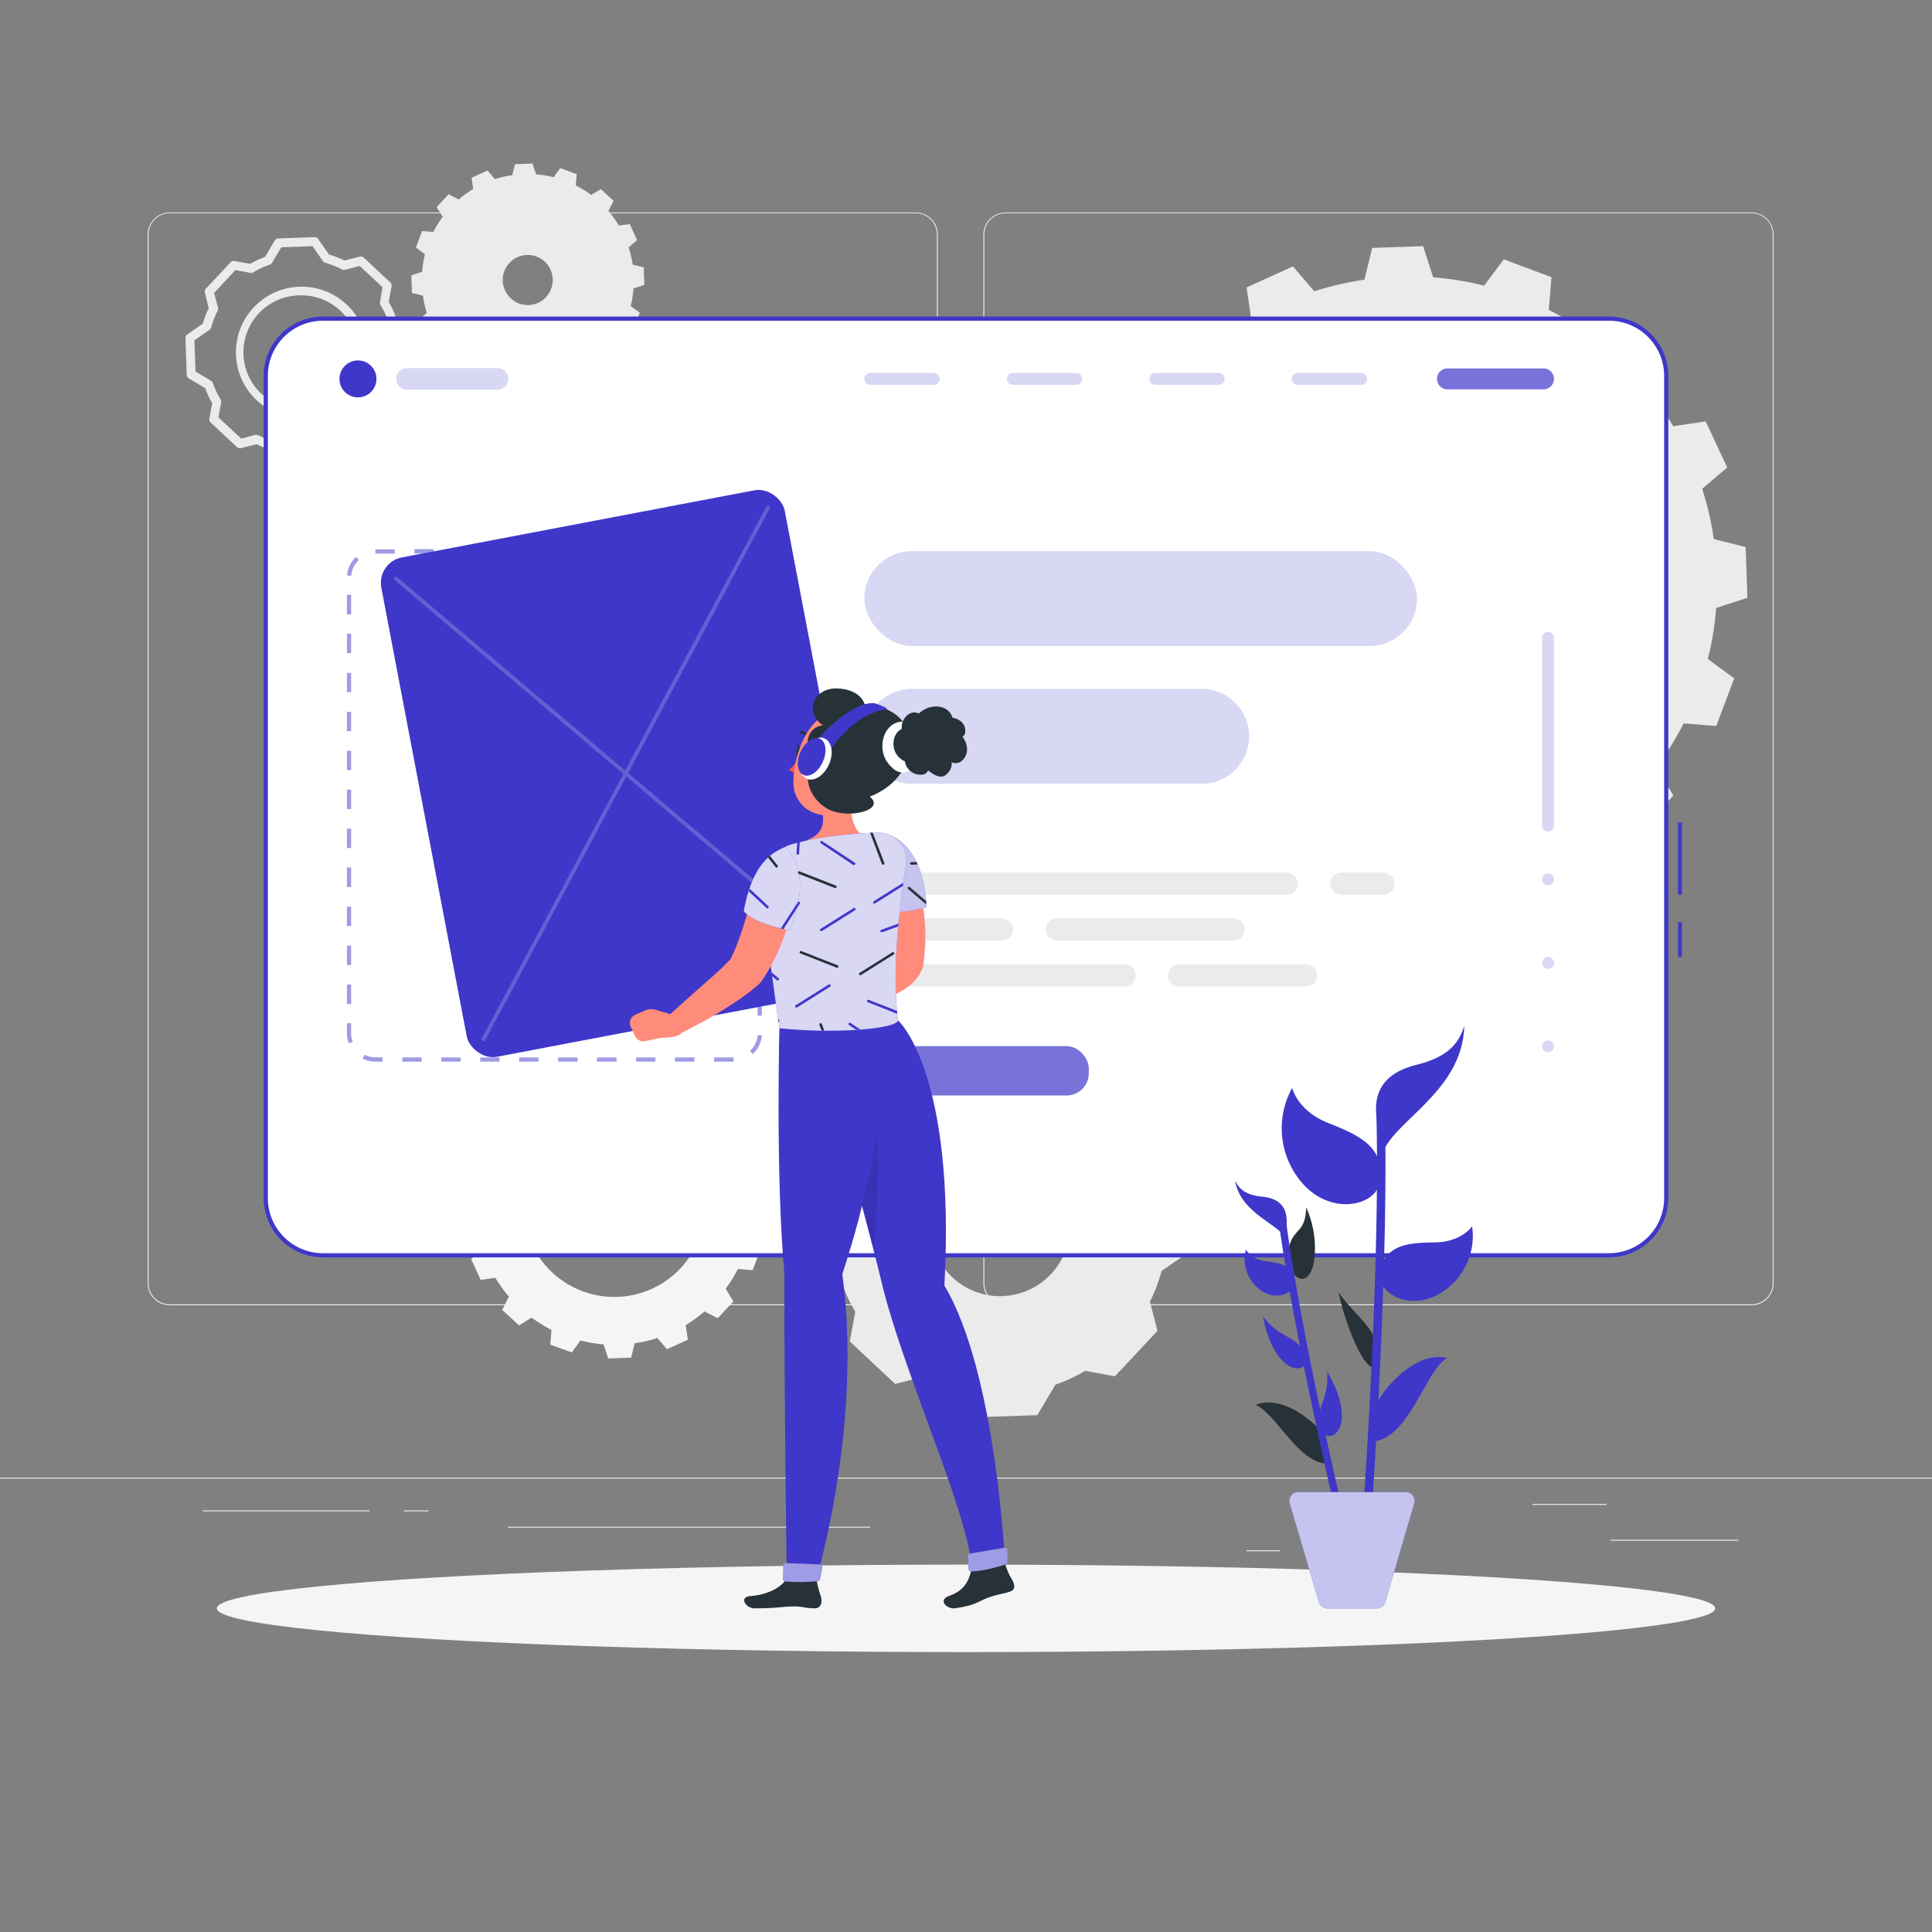 <svg xmlns="http://www.w3.org/2000/svg" viewBox="0 0 500 500"><rect x="0" y="0" width="500" height="500" fill="#808080" stroke="none"/><g id="freepik--background-complete--inject-518"><rect y="382.4" width="500" height="0.25" style="fill:#ebebeb"></rect><rect x="416.78" y="398.49" width="33.12" height="0.25" style="fill:#ebebeb"></rect><rect x="322.53" y="401.21" width="8.69" height="0.25" style="fill:#ebebeb"></rect><rect x="396.59" y="389.21" width="19.19" height="0.25" style="fill:#ebebeb"></rect><rect x="52.46" y="390.89" width="43.19" height="0.25" style="fill:#ebebeb"></rect><rect x="104.56" y="390.89" width="6.33" height="0.25" style="fill:#ebebeb"></rect><rect x="131.47" y="395.11" width="93.68" height="0.25" style="fill:#ebebeb"></rect><path d="M237,337.8H43.91a5.71,5.71,0,0,1-5.7-5.71V60.66A5.71,5.71,0,0,1,43.91,55H237a5.71,5.71,0,0,1,5.71,5.71V332.09A5.71,5.71,0,0,1,237,337.8ZM43.91,55.2a5.46,5.46,0,0,0-5.45,5.46V332.09a5.46,5.46,0,0,0,5.45,5.46H237a5.47,5.47,0,0,0,5.46-5.46V60.66A5.47,5.47,0,0,0,237,55.2Z" style="fill:#ebebeb"></path><path d="M453.31,337.8H260.21a5.72,5.72,0,0,1-5.71-5.71V60.66A5.72,5.72,0,0,1,260.21,55h193.1A5.71,5.71,0,0,1,459,60.66V332.09A5.71,5.71,0,0,1,453.31,337.8ZM260.21,55.2a5.47,5.47,0,0,0-5.46,5.46V332.09a5.47,5.47,0,0,0,5.46,5.46h193.1a5.47,5.47,0,0,0,5.46-5.46V60.66a5.47,5.47,0,0,0-5.46-5.46Z" style="fill:#ebebeb"></path><path d="M277.73,160.69l-.45-13.14,8.07-2.63a78,78,0,0,1,2.15-13.2l-6.84-5,4.64-12.35,8.46.69a77.64,77.64,0,0,1,7-11.35l-4.38-7.32,9-9.61L313,90.61a83.63,83.63,0,0,1,10.84-7.83l-1.22-8.39,12-5.45,5.5,6.44a81.73,81.73,0,0,1,13-3l2-8.22,13.18-.46,2.6,8.07a82.67,82.67,0,0,1,13.19,2.15l5.08-6.8,12.35,4.61-.69,8.46a80.47,80.47,0,0,1,11.35,7.07l7.28-4.38,9.65,9-3.87,7.59a78.21,78.21,0,0,1,7.8,10.84l8.39-1.26L447,121l-6.48,5.5a78.3,78.3,0,0,1,3,13l8.26,2.07.45,13.14-8.1,2.64a77.35,77.35,0,0,1-2.15,13.2l6.84,5-4.65,12.34-8.45-.68a77.37,77.37,0,0,1-7.05,11.35l4.39,7.31-9,9.62-7.56-3.88a80.81,80.81,0,0,1-10.84,7.84l1.26,8.39-12,5.44-5.53-6.44a80.66,80.66,0,0,1-13,3.05l-2,8.23-13.18.45-2.6-8.07a80.42,80.42,0,0,1-13.2-2.15l-5,6.8L328,230.58l.65-8.45a81.34,81.34,0,0,1-11.35-7.08L310,219.43l-9.65-9,3.87-7.6A77.61,77.61,0,0,1,296.4,192L288,193.28l-5.48-12,6.48-5.5a77.61,77.61,0,0,1-3.05-13Zm88.79,42.57a52.16,52.16,0,1,0-53.89-50.32A52.14,52.14,0,0,0,366.52,203.26Z" style="fill:#ebebeb"></path><path d="M119.77,316.43l-.2-5.92,3.64-1.19a35.67,35.67,0,0,1,1-5.95l-3.08-2.27,2.09-5.57,3.81.31a35,35,0,0,1,3.18-5.12l-2-3.3,4.07-4.33,3.4,1.75a37.78,37.78,0,0,1,4.89-3.54l-.55-3.78,5.41-2.46L147.9,278a37.46,37.46,0,0,1,5.87-1.38l.92-3.71,5.94-.2,1.17,3.64a36.21,36.21,0,0,1,5.95,1l2.29-3.07,5.57,2.08-.31,3.81a37.83,37.83,0,0,1,5.12,3.19l3.28-2,4.35,4-1.75,3.43a34.08,34.08,0,0,1,3.52,4.89l3.79-.57,2.47,5.41L193.16,301a35.8,35.8,0,0,1,1.37,5.87l3.73.93.2,5.93-3.65,1.19a35.34,35.34,0,0,1-1,5.95l3.08,2.27-2.09,5.57-3.82-.31a35.82,35.82,0,0,1-3.17,5.12l2,3.29-4.06,4.34-3.41-1.75a35.83,35.83,0,0,1-4.89,3.54l.57,3.78-5.41,2.45-2.49-2.9a37.72,37.72,0,0,1-5.87,1.38l-.92,3.71-5.94.2-1.18-3.64a36.38,36.38,0,0,1-6-1L148,350,142.42,348l.3-3.81A37.83,37.83,0,0,1,137.6,341l-3.28,2-4.35-4,1.74-3.43a34.87,34.87,0,0,1-3.52-4.89l-3.78.57-2.47-5.41,2.92-2.48a35.34,35.34,0,0,1-1.38-5.87Zm40,19.2a23.52,23.52,0,1,0-24.3-22.69A23.52,23.52,0,0,0,159.81,335.63Z" style="fill:#f5f5f5"></path><path d="M117.69,96,114.38,93l1.32-2.61A27.08,27.08,0,0,1,113,86.59l-2.9.44-1.87-4.14,2.22-1.9a26.73,26.73,0,0,1-1-4.48l-2.85-.72-.14-4.54,2.78-.9a28.2,28.2,0,0,1,.74-4.55l-2.35-1.75,1.6-4.25,2.91.23a28.25,28.25,0,0,1,2.43-3.92L113,53.61l3.1-3.33,2.61,1.34a28.32,28.32,0,0,1,3.74-2.7L122.05,46l4.13-1.89,1.9,2.23a27.83,27.83,0,0,1,4.49-1l.71-2.84,4.54-.17.91,2.8a26,26,0,0,1,4.54.74L145,43.51l4.26,1.58L149,48A26.58,26.58,0,0,1,153,50.44l2.52-1.5L158.79,52l-1.34,2.62a26,26,0,0,1,2.7,3.74L163,58l1.88,4.15L162.69,64a26.84,26.84,0,0,1,1.05,4.49l2.86.71.14,4.54-2.79.9a27.4,27.4,0,0,1-.73,4.56l2.36,1.73L164,85.18,161.06,85a28.15,28.15,0,0,1-2.43,3.91l1.51,2.51L157,94.7l-2.6-1.33a28.24,28.24,0,0,1-3.74,2.69l.43,2.89L147,100.84l-1.9-2.22a28.94,28.94,0,0,1-4.49,1l-.71,2.84-4.54.16-.91-2.79a26.86,26.86,0,0,1-4.54-.74l-1.74,2.35-4.26-1.59.23-2.92a26.69,26.69,0,0,1-3.91-2.43Zm23.62-19.13a6.47,6.47,0,1,0-9.15.31A6.46,6.46,0,0,0,141.31,76.91Z" style="fill:#ebebeb"></path><path d="M209.38,311l7.56-5.22v0a41.1,41.1,0,0,1,3-7.87l-1.94-7.61,11-11.75,7.72,1.42a41.28,41.28,0,0,1,7.64-3.57h0l4.7-7.9,16.06-.55,5.22,7.56h0a40.82,40.82,0,0,1,7.87,3l7.6-1.93,11.75,11-1.41,7.7h0a40.25,40.25,0,0,1,3.57,7.67l7.91,4.69.55,16.07-7.57,5.22a40.88,40.88,0,0,1-3,7.92h0l1.93,7.58-11,11.75-7.68-1.41a42.31,42.31,0,0,1-7.71,3.58h0l-4.69,7.89-16.06.55-5.22-7.55a42.43,42.43,0,0,1-7.94-3h0l-7.56,1.92-11.75-11,1.41-7.71a40.33,40.33,0,0,1-3.57-7.68h0l-7.91-4.69Zm50.06,24.42A18.07,18.07,0,1,0,240.76,318,18.08,18.08,0,0,0,259.44,335.44Z" style="fill:#ebebeb"></path><path d="M74.1,121a1.12,1.12,0,0,1-.93-.49l-2.79-4a26.06,26.06,0,0,1-4-1.54l-4,1a1.11,1.11,0,0,1-1.06-.27l-6.8-6.35a1.11,1.11,0,0,1-.35-1l.75-4a24.23,24.23,0,0,1-1.81-3.89l-4.23-2.52a1.15,1.15,0,0,1-.56-.93L48,87.54a1.15,1.15,0,0,1,.49-1l4-2.79a23.87,23.87,0,0,1,1.54-4l-1-4a1.17,1.17,0,0,1,.27-1.06l6.36-6.8a1.13,1.13,0,0,1,1-.34l4.06.74a25.27,25.27,0,0,1,3.88-1.81l2.51-4.23a1.13,1.13,0,0,1,.94-.55l9.3-.32a1.15,1.15,0,0,1,1,.49l2.79,4a25.43,25.43,0,0,1,4,1.54l4-1a1.15,1.15,0,0,1,1,.27L101,73.09a1.13,1.13,0,0,1,.34,1l-.74,4a25.61,25.61,0,0,1,1.81,3.9l4.23,2.51a1.12,1.12,0,0,1,.55.93l.32,9.31a1.14,1.14,0,0,1-.49,1l-4,2.8a25,25,0,0,1-1.53,4l1,4a1.14,1.14,0,0,1-.27,1.06l-6.35,6.8a1.16,1.16,0,0,1-1,.34l-4-.74a24.65,24.65,0,0,1-3.91,1.82l-2.51,4.22a1.13,1.13,0,0,1-.94.55l-9.3.32Zm-7.62-8.41a1.16,1.16,0,0,1,.51.12,22.32,22.32,0,0,0,4.38,1.68,1.13,1.13,0,0,1,.64.45l2.67,3.87,8.07-.27,2.39-4a1.19,1.19,0,0,1,.64-.51,23.06,23.06,0,0,0,4.23-2,1.15,1.15,0,0,1,.79-.14l3.83.7,5.51-5.9-1-3.79a1.17,1.17,0,0,1,.09-.8,22.11,22.11,0,0,0,1.67-4.36,1.1,1.1,0,0,1,.46-.64l3.87-2.67L105,86.21l-4-2.4a1.1,1.1,0,0,1-.49-.61,22.42,22.42,0,0,0-2-4.2,1.18,1.18,0,0,1-.16-.82L99,74.32l-5.9-5.5-3.8,1a1.23,1.23,0,0,1-.8-.09A22.91,22.91,0,0,0,84.2,68a1.16,1.16,0,0,1-.65-.45L80.87,63.7,72.81,64,70.4,68a1.05,1.05,0,0,1-.44.42l-.23.1a21.75,21.75,0,0,0-4.16,1.95,1.14,1.14,0,0,1-.79.14l-3.86-.71-5.51,5.9,1,3.8a1.16,1.16,0,0,1-.08.8,22.51,22.51,0,0,0-1.68,4.34,1.17,1.17,0,0,1-.46.65l-3.87,2.67.28,8.07,4,2.4a1.14,1.14,0,0,1,.49.61,22.43,22.43,0,0,0,2,4.23,1.15,1.15,0,0,1,.14.79l-.7,3.85,5.9,5.51,3.78-1A.86.86,0,0,1,66.48,112.54Zm33-34.16h0ZM77.76,108.19a17,17,0,1,1,.6,0h-.6Zm0-31.75h-.52a14.74,14.74,0,0,0,1,29.47h0a14.74,14.74,0,0,0-.49-29.48Z" style="fill:#ebebeb"></path></g><g id="freepik--Shadow--inject-518"><ellipse id="freepik--path--inject-518" cx="250" cy="416.24" rx="193.89" ry="11.32" style="fill:#f5f5f5"></ellipse></g><g id="freepik--Website--inject-518"><rect x="68.78" y="82.46" width="362.44" height="242.41" rx="14.81" style="fill:#fff"></rect><path d="M435.26,247.65h-1v-9h1Zm0-16.1h-1V212.89h1Z" style="fill:#3F37C9"></path><path d="M416.41,325.41H83.59a15.37,15.37,0,0,1-15.35-15.35V97.27A15.36,15.36,0,0,1,83.59,81.92H416.41a15.36,15.36,0,0,1,15.35,15.35V310.06A15.37,15.37,0,0,1,416.41,325.41ZM83.59,83A14.28,14.28,0,0,0,69.32,97.27V310.06a14.28,14.28,0,0,0,14.27,14.27H416.41a14.28,14.28,0,0,0,14.27-14.27V97.27A14.28,14.28,0,0,0,416.41,83Z" style="fill:#3F37C9"></path><path d="M189.8,274.75h-5v-1.08h5l.09,1.08Zm-10.08,0h-5.05v-1.08h5.05Zm-10.09,0h-5v-1.08h5Zm-10.08,0H154.5v-1.08h5.05Zm-10.09,0h-5v-1.08h5Zm-10.09,0h-5v-1.08h5Zm-10.08,0h-5v-1.08h5Zm-10.09,0h-5v-1.08h5Zm-10.08,0h-5v-1.08h5Zm-10.09,0H97.15a7.24,7.24,0,0,1-3.29-.78l.48-1a6.22,6.22,0,0,0,2.81.67H99Zm95.79-2-.73-.79a6.26,6.26,0,0,0,2-4.09l1.08.09A7.36,7.36,0,0,1,194.82,272.77ZM90.28,270a7.5,7.5,0,0,1-.49-2.65v-2.54h1.08v2.54a6.21,6.21,0,0,0,.42,2.26Zm106.88-7.15h-1.08v-5h1.08ZM90.87,259.81H89.79v-5h1.08Zm106.29-7h-1.08v-5h1.08ZM90.87,249.73H89.79v-5h1.08Zm106.29-7h-1.08v-5h1.08ZM90.87,239.64H89.79v-5h1.08Zm106.29-7h-1.08v-5h1.08ZM90.87,229.56H89.79v-5.05h1.08Zm106.29-7h-1.08v-5h1.08ZM90.87,219.47H89.79v-5h1.08Zm106.29-7h-1.08v-5.05h1.08ZM90.87,209.38H89.79v-5h1.08Zm106.29-7h-1.08v-5h1.08ZM90.87,199.3H89.79v-5h1.08Zm106.29-7h-1.08v-5.05h1.08ZM90.87,189.21H89.79v-5h1.08Zm106.29-7h-1.08v-5h1.08ZM90.87,179.13H89.79v-5h1.08Zm106.29-7h-1.08v-5h1.08ZM90.87,169H89.79v-5h1.08Zm106.29-7h-1.08v-5h1.08ZM90.87,159H89.79v-5.05h1.08Zm106.29-7h-1.08v-2.49a6.17,6.17,0,0,0-.43-2.29l1-.4a7.26,7.26,0,0,1,.51,2.69Zm-106.26-3-1.08-.09a7.38,7.38,0,0,1,2.34-4.78l.74.8A6.2,6.2,0,0,0,90.9,148.92Zm101.68-5.09a6.21,6.21,0,0,0-2.78-.65h-1.92V142.1h1.92a7.36,7.36,0,0,1,3.26.76Zm-9.74-.65h-5V142.1h5Zm-10.09,0h-5V142.1h5Zm-10.08,0h-5V142.1h5Zm-10.09,0h-5V142.1h5Zm-10.08,0h-5.05V142.1h5.05Zm-10.09,0h-5V142.1h5Zm-10.08,0h-5V142.1h5Zm-10.09,0h-5V142.1h5Zm-10.09,0h-5l0-1.08h5Z" style="fill:#3F37C9;opacity:0.5"></path><path d="M97.42,98.06a4.78,4.78,0,1,1-4.77-4.78A4.78,4.78,0,0,1,97.42,98.06Z" style="fill:#3F37C9"></path><path d="M128.76,100.85H105.35a2.81,2.81,0,0,1-2.8-2.79h0a2.81,2.81,0,0,1,2.8-2.8h23.41a2.81,2.81,0,0,1,2.8,2.8h0A2.81,2.81,0,0,1,128.76,100.85Z" style="fill:#3F37C9;opacity:0.2"></path><path d="M241.66,99.59H225.23a1.53,1.53,0,0,1-1.53-1.53h0a1.52,1.52,0,0,1,1.53-1.53h16.43a1.52,1.52,0,0,1,1.53,1.53h0A1.53,1.53,0,0,1,241.66,99.59Z" style="fill:#3F37C9;opacity:0.2"></path><path d="M278.53,99.59H262.1a1.54,1.54,0,0,1-1.53-1.53h0a1.53,1.53,0,0,1,1.53-1.53h16.43a1.52,1.52,0,0,1,1.53,1.53h0A1.53,1.53,0,0,1,278.53,99.59Z" style="fill:#3F37C9;opacity:0.2"></path><path d="M315.4,99.59H299a1.54,1.54,0,0,1-1.53-1.53h0A1.53,1.53,0,0,1,299,96.53H315.4a1.53,1.53,0,0,1,1.54,1.53h0A1.54,1.54,0,0,1,315.4,99.59Z" style="fill:#3F37C9;opacity:0.2"></path><path d="M352.28,99.59H335.84a1.54,1.54,0,0,1-1.53-1.53h0a1.53,1.53,0,0,1,1.53-1.53h16.44a1.53,1.53,0,0,1,1.53,1.53h0A1.54,1.54,0,0,1,352.28,99.59Z" style="fill:#3F37C9;opacity:0.2"></path><path d="M399.46,100.76H374.6a2.7,2.7,0,0,1-2.7-2.7h0a2.7,2.7,0,0,1,2.7-2.71h24.86a2.7,2.7,0,0,1,2.7,2.71h0A2.7,2.7,0,0,1,399.46,100.76Z" style="fill:#3F37C9;opacity:0.7"></path><rect x="223.7" y="270.74" width="58.08" height="12.77" rx="5.76" style="fill:#3F37C9;opacity:0.7"></rect><path d="M399.1,213.69V165.07a1.52,1.52,0,0,1,1.53-1.53h0a1.53,1.53,0,0,1,1.53,1.53v48.62a1.53,1.53,0,0,1-1.53,1.53h0A1.52,1.52,0,0,1,399.1,213.69Z" style="fill:#3F37C9;opacity:0.2"></path><circle cx="400.63" cy="227.56" r="1.53" style="fill:#3F37C9;opacity:0.2"></circle><circle cx="400.63" cy="249.18" r="1.53" style="fill:#3F37C9;opacity:0.2"></circle><circle cx="400.63" cy="270.8" r="1.53" style="fill:#3F37C9;opacity:0.2"></circle><rect x="223.7" y="142.64" width="143.02" height="24.55" rx="12.28" style="fill:#3F37C9;opacity:0.2"></rect><path d="M311,202.84H236a12.31,12.31,0,0,1-12.28-12.28h0A12.31,12.31,0,0,1,236,178.28h75a12.31,12.31,0,0,1,12.27,12.28h0A12.31,12.31,0,0,1,311,202.84Z" style="fill:#3F37C9;opacity:0.2"></path><path d="M333,231.55H226.57a2.88,2.88,0,0,1-2.87-2.87h0a2.88,2.88,0,0,1,2.87-2.87H333a2.88,2.88,0,0,1,2.87,2.87h0A2.88,2.88,0,0,1,333,231.55Z" style="fill:#ebebeb"></path><path d="M358.05,231.55H347.16a2.88,2.88,0,0,1-2.87-2.87h0a2.88,2.88,0,0,1,2.87-2.87h10.89a2.88,2.88,0,0,1,2.87,2.87h0A2.88,2.88,0,0,1,358.05,231.55Z" style="fill:#ebebeb"></path><path d="M273.47,237.69h45.77a2.88,2.88,0,0,1,2.87,2.87h0a2.88,2.88,0,0,1-2.87,2.87H273.47a2.88,2.88,0,0,1-2.87-2.87h0A2.88,2.88,0,0,1,273.47,237.69Z" style="fill:#ebebeb"></path><path d="M226.57,237.69h32.77a2.88,2.88,0,0,1,2.87,2.87h0a2.88,2.88,0,0,1-2.87,2.87H226.57a2.88,2.88,0,0,1-2.87-2.87h0A2.88,2.88,0,0,1,226.57,237.69Z" style="fill:#ebebeb"></path><path d="M291.06,255.31H226.57a2.88,2.88,0,0,1-2.87-2.87h0a2.88,2.88,0,0,1,2.87-2.87h64.49a2.88,2.88,0,0,1,2.87,2.87h0A2.88,2.88,0,0,1,291.06,255.31Z" style="fill:#ebebeb"></path><path d="M338,255.31H305.18a2.88,2.88,0,0,1-2.87-2.87h0a2.88,2.88,0,0,1,2.87-2.87H338a2.88,2.88,0,0,1,2.87,2.87h0A2.88,2.88,0,0,1,338,255.31Z" style="fill:#ebebeb"></path></g><g id="freepik--Character--inject-518"><rect x="108.79" y="134.41" width="106.29" height="131.56" rx="6.7" transform="translate(-34.58 33.82) rotate(-10.78)" style="fill:#3F37C9"></rect><g style="opacity:0.2"><path d="M125.12,269.48a.53.53,0,0,1-.24-.06.51.51,0,0,1-.2-.68L198.3,131.16a.5.5,0,1,1,.88.48L125.56,269.21A.51.51,0,0,1,125.12,269.48Z" style="fill:#fff"></path><path d="M221.44,251.14a.51.51,0,0,1-.32-.12l-119-100.9a.49.49,0,0,1-.06-.7.51.51,0,0,1,.71-.06l119,100.89a.52.52,0,0,1,.06.71A.5.5,0,0,1,221.44,251.14Z" style="fill:#fff"></path></g><path d="M209.77,264.07s13,45.33,18.34,67.59c5.56,23.38,22.09,58.72,23.47,74.22,1.43.57,6.06-.07,8.53-1.27,0,0-2.26-49.41-15.7-71.91,3-55.39-12-68.63-12-68.63Z" style="fill:#3F37C9"></path><path d="M226.67,286.84l-7.34,11.27c2.33,8.5,4.71,17.36,6.65,25C228,309.9,226.67,286.84,226.67,286.84Z" style="opacity:0.1"></path><path d="M236.69,225c.21.62.36,1.06.51,1.58s.28,1,.42,1.48c.27,1,.48,2,.69,3a58.07,58.07,0,0,1,.9,6,48.28,48.28,0,0,1,.26,6.14,45.08,45.08,0,0,1-.5,6.22l0,.34a3.76,3.76,0,0,1-.17.68,10.43,10.43,0,0,1-2,3.29,13.51,13.51,0,0,1-2.42,2.1,19.23,19.23,0,0,1-4.83,2.27,28.71,28.71,0,0,1-4.68,1,30,30,0,0,1-4.68.27,2.73,2.73,0,0,1-1.07-5.2l.23-.11c1.14-.52,2.43-1.07,3.59-1.64a37.11,37.11,0,0,0,3.33-1.82,13.38,13.38,0,0,0,2.52-2c.62-.64.79-1.22.69-1.26l-.22,1c0-1.66,0-3.31-.1-5s-.31-3.36-.58-5-.56-3.39-.94-5.06c-.18-.84-.39-1.68-.59-2.51l-.31-1.22-.3-1.11-.08-.29A5.42,5.42,0,0,1,236.69,225Z" style="fill:#ff8b7b"></path><path d="M223.58,254.24l-6.53-1.86a4,4,0,0,0-2.82.22l-2.44,1.11a2.35,2.35,0,0,0-1.14,3.16l1.14,2.36a2.34,2.34,0,0,0,2.61,1.28l4.38-.95s4.92.32,6.66-2.6Z" style="fill:#ff8b7b"></path><path d="M229.49,215.84c-3.5,3.63-5.37,9.1-2.53,19.55,3.74,1.85,12.8-.55,12.8-.55S239.89,219.14,229.49,215.84Z" style="fill:#3F37C9"></path><path d="M229.49,215.84c-3.5,3.63-5.37,9.1-2.53,19.55,3.74,1.85,12.8-.55,12.8-.55S239.89,219.14,229.49,215.84Z" style="fill:#fff;opacity:0.7"></path><path d="M235.84,223.13a.32.32,0,0,0-.32.34.33.33,0,0,0,.33.31h0l1.63-.06c-.09-.21-.19-.43-.29-.64Z" style="fill:#263238"></path><path d="M235.46,229.59a.33.33,0,0,0-.46,0,.33.33,0,0,0,0,.47l4.7,4c0-.25,0-.55-.05-.9Z" style="fill:#263238"></path><path d="M226,230.75l5.29-3.32a.33.33,0,0,0-.35-.56l-5.06,3.18C225.87,230.28,225.92,230.52,226,230.75Z" style="fill:#3F37C9"></path><path d="M220.53,200.19c-.66,4.59-1.13,12.92,2.12,15.53,0,0-4.29-.11-12.55,6.52-3-3.4-1.27-4.82-1.27-4.82,4.9-1.8,4.6-5.5,3.57-8.88Z" style="fill:#ff8b7b"></path><path d="M207.56,194.58c-.15.6-.59,1-1,1s-.58-.61-.43-1.21.58-1,1-1S207.71,194,207.56,194.58Z" style="fill:#263238"></path><path d="M207.29,193.44l-1.31-.67S206.42,194,207.29,193.44Z" style="fill:#263238"></path><path d="M207.3,195.72a18.13,18.13,0,0,1-3.07,3.45,2.46,2.46,0,0,0,2,.78Z" style="fill:#ff5652"></path><path d="M207.05,189.63a.33.33,0,0,1,0-.26.36.36,0,0,1,.47-.19,3.77,3.77,0,0,1,2.37,2.37.33.33,0,0,1-.27.41.4.4,0,0,1-.44-.28,3,3,0,0,0-1.9-1.86A.33.33,0,0,1,207.05,189.63Z" style="fill:#263238"></path><path d="M227.63,195.9c-2.1,7-2.84,10.08-7.3,13.1-6.72,4.55-14.91.92-15-6.5,0-6.68,3.4-17.09,11.06-18.7A9.43,9.43,0,0,1,227.63,195.9Z" style="fill:#ff8b7b"></path><path d="M211.31,196.34c-4.18-3-2.14-8.42,1.69-8.59-5-3.5-2.39-9.83,3.72-9.58s7,4,7,4,9.86.5,11.24,7.66c1.63,8.44-3.52,13.84-9.86,16.34,4.31,3.53-5.85,6-10.91,3.16S207.2,200.1,211.31,196.34Z" style="fill:#263238"></path><path d="M234.5,186.87c-5.37-1-8.07,6.44-4.57,10.78a8.46,8.46,0,0,0,1.8,1.7,3.5,3.5,0,0,0,5.39-2.67C237.41,193.11,237.4,187.4,234.5,186.87Z" style="fill:#fff"></path><path d="M249.09,190.67a1.63,1.63,0,0,0,.71-1.14c.23-2.1-1.36-3.47-3.27-3.77-1.15-3.65-6-3.72-8.73-1.1-2.24-1.14-4.72,1.37-4.42,4-2.35,1-3,5-.82,7.22a5.48,5.48,0,0,0,1.3,1,1.79,1.79,0,0,0,.32.13,4.05,4.05,0,0,0,3.16,3.39,4.61,4.61,0,0,0,1.35.08,1.84,1.84,0,0,0,1.5-1.11c1.56,1.28,3.23,2.12,4.42,1.29a3.83,3.83,0,0,0,1.7-3.41,2.3,2.3,0,0,0,2.24-.08C250.85,195.6,250.65,192.74,249.09,190.67Z" style="fill:#263238"></path><path d="M213.6,197.4a5,5,0,0,1-3.3,2.4c-1.72.29-2.27-1.69-1.54-3.56.66-1.68,2.35-3.86,4-3.3S214.6,195.79,213.6,197.4Z" style="fill:#ff8b7b"></path><path d="M211.31,192.17c1.47-2.81,9.52-10.48,14.88-10.2a15.82,15.82,0,0,1,3.17,1.26.2.2,0,0,1-.08.38c-2.1.25-8.92,1.83-15.32,11.89A10.26,10.26,0,0,1,211.31,192.17Z" style="fill:#3F37C9"></path><path d="M214.52,197.88c-1.29,2.87-3.88,4.51-5.79,3.65s-2.41-3.88-1.12-6.76,3.89-4.51,5.8-3.65S215.81,195,214.52,197.88Z" style="fill:#fff"></path><path d="M212.94,197.17c-1.16,2.59-3.4,4.12-5,3.4s-1.94-3.4-.77-6,3.4-4.12,5-3.41S214.11,194.57,212.94,197.17Z" style="fill:#3F37C9"></path><path d="M247.27,416.21c5.61-.84,5.72-1.77,8.73-2.83,2.58-.91,3.31-.77,5.39-1.48,1.74-.58,1.15-2.24,0-4a19.92,19.92,0,0,1-1.29-3.29l-8.53,1.27c-.83,2.38-1.13,5.43-6,7.17C242.68,414.09,245,416.54,247.27,416.21Z" style="fill:#263238"></path><path d="M195.23,416.23c5.58,0,6.65-.37,9.79-.48,2.69-.09,3.13.48,5.86.48,1.8,0,2.05-2,1.39-3.56a29.31,29.31,0,0,1-1-4.15h-7.69c-1.39,2.44-5.18,4.24-9.41,4.55C191.18,413.29,193,416.23,195.23,416.23Z" style="fill:#263238"></path><path d="M201.75,264.07s-1.11,40.16,1.27,65.67c-.15,23.94.59,78.78.59,78.78.18,1.22,6.61.73,7.69,0,0,0,12-39.94,6.69-78.78,13.37-40.51,10.49-65.67,10.49-65.67Z" style="fill:#3F37C9"></path><path d="M250.46,402.77a22.07,22.07,0,0,1,.17,3.2.67.67,0,0,0,.67.7c3.2,0,7.61-1.36,9-1.83a.66.66,0,0,0,.44-.62l0-3a.66.66,0,0,0-.77-.66l-9,1.51A.65.65,0,0,0,250.46,402.77Z" style="fill:#3F37C9"></path><path d="M250.46,402.77a22.07,22.07,0,0,1,.17,3.2.67.67,0,0,0,.67.7c3.2,0,7.61-1.36,9-1.83a.66.66,0,0,0,.44-.62l0-3a.66.66,0,0,0-.77-.66l-9,1.51A.65.65,0,0,0,250.46,402.77Z" style="fill:#fff;opacity:0.5"></path><path d="M202.73,405.14c0,.84-.08,2.32-.15,3.41a.69.69,0,0,0,.61.73,45.4,45.4,0,0,0,8.49-.09.64.64,0,0,0,.56-.51l.57-3a.7.7,0,0,0-.66-.82l-8.76-.34A.62.62,0,0,0,202.73,405.14Z" style="fill:#3F37C9"></path><path d="M202.73,405.14c0,.84-.08,2.32-.15,3.41a.69.69,0,0,0,.61.73,45.4,45.4,0,0,0,8.49-.09.64.64,0,0,0,.56-.51l.57-3a.7.7,0,0,0-.66-.82l-8.76-.34A.62.62,0,0,0,202.73,405.14Z" style="fill:#fff;opacity:0.5"></path><path d="M196.67,230.41a137.38,137.38,0,0,0,1.91,13.89c1,6,1.7,11.89,3.12,21.81,13.79,1.45,30,.28,30.71-2-1.08-8.59-1-20.19,2-40.14a7.16,7.16,0,0,0-7.21-8.48c-1.22,0-2.51.08-3.83.18a97.41,97.41,0,0,0-13.82,1.7c-1.48.32-3,.7-4.48,1.09A11.54,11.54,0,0,0,196.67,230.41Z" style="fill:#3F37C9"></path><path d="M196.67,230.41a137.38,137.38,0,0,0,1.91,13.89c1,6,1.7,11.89,3.12,21.81,13.79,1.45,30,.28,30.71-2-1.08-8.59-1-20.19,2-40.14a7.16,7.16,0,0,0-7.21-8.48c-1.22,0-2.51.08-3.83.18a97.41,97.41,0,0,0-13.82,1.7c-1.48.32-3,.7-4.48,1.09A11.54,11.54,0,0,0,196.67,230.41Z" style="fill:#fff;opacity:0.8"></path><path d="M199.13,222.39l1.61,2a.32.32,0,0,0,.25.12.31.31,0,0,0,.21-.07.33.33,0,0,0,.05-.46l-1.68-2.11C199.42,222,199.27,222.21,199.13,222.39Z" style="fill:#263238"></path><path d="M206.47,221.21h0a.34.34,0,0,0,.33-.31l.18-3-.67.17-.17,2.75A.33.33,0,0,0,206.47,221.21Z" style="fill:#3F37C9"></path><path d="M220.84,223.86a.32.32,0,0,0,.19,0,.33.33,0,0,0,.18-.6l-8.41-5.55a.34.34,0,0,0-.46.09.32.32,0,0,0,.1.45Z" style="fill:#3F37C9"></path><path d="M206.5,225.72a.33.33,0,0,0,.19.43l9.38,3.67.12,0a.34.34,0,0,0,.31-.21.33.33,0,0,0-.19-.42l-9.39-3.68A.33.33,0,0,0,206.5,225.72Z" style="fill:#263238"></path><path d="M201.08,242.43a.33.33,0,0,0,.45-.1l5.47-8.47a.33.33,0,0,0-.1-.45.32.32,0,0,0-.45.1L201,242A.34.34,0,0,0,201.08,242.43Z" style="fill:#3F37C9"></path><path d="M198.4,235a.35.35,0,0,0,.23.09.33.33,0,0,0,.22-.57l-2-1.84c0,.32.06.66.1,1Z" style="fill:#3F37C9"></path><path d="M228.07,240.63a.34.34,0,0,0-.2.43.33.33,0,0,0,.31.21.22.22,0,0,0,.11,0l4.16-1.52c0-.24.05-.48.07-.72Z" style="fill:#3F37C9"></path><path d="M226.29,233.86a.34.34,0,0,0,.17-.05l7.21-4.53.12-.85-7.68,4.82a.33.33,0,0,0-.1.45A.33.33,0,0,0,226.29,233.86Z" style="fill:#3F37C9"></path><path d="M221.37,235.12a.34.34,0,0,0-.46-.1l-8.53,5.36a.34.34,0,0,0-.1.46.35.35,0,0,0,.28.15.34.34,0,0,0,.17-.05l8.53-5.36A.34.34,0,0,0,221.37,235.12Z" style="fill:#3F37C9"></path><path d="M228.56,223.77l.12,0a.34.34,0,0,0,.19-.43l-3-7.83-.69,0,3,8A.33.33,0,0,0,228.56,223.77Z" style="fill:#263238"></path><path d="M220.09,264.74a.32.32,0,0,0-.45.09.34.34,0,0,0,.09.46l1.87,1.23,1.08-.07Z" style="fill:#3F37C9"></path><path d="M232.15,261.63l-7.28-2.85a.33.33,0,1,0-.24.61l7.59,3C232.19,262.12,232.17,261.87,232.15,261.63Z" style="fill:#3F37C9"></path><path d="M201.38,263.8c0,.2.05.4.08.61a.33.33,0,0,0,.21-.29A.33.33,0,0,0,201.38,263.8Z" style="fill:#263238"></path><path d="M201.29,253.74a.33.33,0,0,0,.21-.58l-1.82-1.53c0,.32.09.64.14,1l1.25,1.06A.37.37,0,0,0,201.29,253.74Z" style="fill:#3F37C9"></path><path d="M216.65,250.45a.34.34,0,0,0,.31-.21.33.33,0,0,0-.19-.42l-9.38-3.68a.33.33,0,0,0-.43.19.32.32,0,0,0,.19.42l9.38,3.68Z" style="fill:#263238"></path><path d="M214.48,254.79l-8.54,5.36a.34.34,0,0,0-.1.46.32.32,0,0,0,.28.15.34.34,0,0,0,.17-.05l8.54-5.36a.34.34,0,0,0,.1-.46A.33.33,0,0,0,214.48,254.79Z" style="fill:#3F37C9"></path><path d="M222.35,252.24a.34.34,0,0,0,.28.16.32.32,0,0,0,.18-.06l8.53-5.36a.33.33,0,0,0-.35-.55l-8.53,5.36A.33.33,0,0,0,222.35,252.24Z" style="fill:#263238"></path><path d="M212.69,265a.33.33,0,0,0-.62.24l.55,1.45h.7Z" style="fill:#263238"></path><path d="M205.74,230.6c-.08.66-.14,1.12-.22,1.65s-.18,1-.27,1.52c-.19,1-.41,2-.65,3a54.69,54.69,0,0,1-1.77,5.81,50.71,50.71,0,0,1-2.41,5.65,46.41,46.41,0,0,1-3.13,5.4l-.21.32a2.93,2.93,0,0,1-.42.5,42.56,42.56,0,0,1-5.21,4.1c-1.69,1.18-3.42,2.27-5.14,3.33s-3.48,2.06-5.25,3-3.54,1.9-5.39,2.76a2.72,2.72,0,0,1-3-4.43l0,0c1.43-1.35,2.93-2.66,4.39-4l4.42-3.92c1.47-1.28,2.91-2.59,4.33-3.86.7-.64,1.38-1.29,2-1.93l.93-.93c.3-.31.52-.58.79-.87l-.63.82c.74-1.47,1.44-3,2-4.54s1.17-3.18,1.66-4.82,1-3.29,1.34-5c.2-.83.39-1.67.55-2.51l.45-2.37L195,229a5.42,5.42,0,0,1,10.71,1.62Z" style="fill:#ff8b7b"></path><path d="M175.28,263l-5.61-1.66a4.09,4.09,0,0,0-2.82.19l-2.45,1.09a2.34,2.34,0,0,0-1.17,3.15l1.12,2.37a2.34,2.34,0,0,0,2.6,1.3l4.38-.91a10.94,10.94,0,0,0,4.16-.58,2.61,2.61,0,0,0,1.22-3.9h0A2.65,2.65,0,0,0,175.28,263Z" style="fill:#ff8b7b"></path><path d="M203.2,219.23c-4.73,1.77-8.77,5.9-10.72,16.55,2.58,3.28,11.79,5,11.79,5S211.15,226.68,203.2,219.23Z" style="fill:#3F37C9"></path><path d="M203.2,219.23c-4.73,1.77-8.77,5.9-10.72,16.55,2.58,3.28,11.79,5,11.79,5S211.15,226.68,203.2,219.23Z" style="fill:#fff;opacity:0.8"></path><path d="M200.74,224.4a.32.32,0,0,0,.25.12.31.31,0,0,0,.21-.07.33.33,0,0,0,.05-.46l-2-2.49c-.17.14-.34.28-.5.43Z" style="fill:#263238"></path><path d="M206.5,225.72a.33.33,0,0,0,.19.43l.11,0c0-.22-.08-.44-.13-.65A.3.3,0,0,0,206.5,225.72Z" style="fill:#263238"></path><path d="M202.74,240.46l3.53-5.47c.13-.52.24-1.05.34-1.6a.31.31,0,0,0-.16.12l-4.39,6.79Z" style="fill:#3F37C9"></path><path d="M198.4,235a.35.35,0,0,0,.23.09.33.33,0,0,0,.22-.57L194,230c-.08.22-.16.45-.23.68Z" style="fill:#3F37C9"></path></g><g id="freepik--Plant--inject-518"><path d="M334,327.82c-1.39-5.42.29-7.48,2.26-9.64s1.75-5.77,1.75-5.77a25.72,25.72,0,0,1,2.16,13.31C339.28,332.94,335,331.78,334,327.82Z" style="fill:#263238"></path><path d="M342.59,371.52c-2.07-3.47-10.89-10.79-17.58-7.91,5.35,2.22,11.25,15.75,19.17,15.18Z" style="fill:#263238"></path><path d="M348.81,401.56a1,1,0,0,1-.91-.72c-1.29-5.29-12.72-52.69-17.2-86.34a1,1,0,0,1,.81-1.06.93.93,0,0,1,1.06.81c4.46,33.55,15.87,80.87,17.16,86.15a1,1,0,0,1-.69,1.14Z" style="fill:#3F37C9"></path><path d="M333,316.54c.12-4-1.73-6.41-6.38-6.84s-6.12-2.37-7-4.18c1.57,9.14,12.53,11.43,13.59,15.94C333,318.08,333,316.54,333,316.54Z" style="fill:#3F37C9"></path><path d="M335.11,331.62c-.38-4.16-3.74-4.73-7.57-5.23s-5.09-3-5.09-3a9.72,9.72,0,0,0,2.77,9.65C329.73,337.36,335.39,334.66,335.11,331.62Z" style="fill:#3F37C9"></path><path d="M341.47,368.35c-.66-4.65,2.53-6.57,2-13.4C352.64,370.56,342.51,375.64,341.47,368.35Z" style="fill:#3F37C9"></path><path d="M337.2,349.39c-2.58-3.93-6.24-3.26-10.38-8.71C330.28,358.43,341.24,355.54,337.2,349.39Z" style="fill:#3F37C9"></path><path d="M356.45,350.32c.23-6.28-5.59-9.59-10.05-15.86C349.11,346.94,356.09,360.16,356.45,350.32Z" style="fill:#263238"></path><path d="M353.59,395.91h-.09a1.1,1.1,0,0,1-1-1.19c1-13.19,4.72-70,3.69-107.18a1.1,1.1,0,0,1,1.07-1.13,1.07,1.07,0,0,1,1.13,1.07c1,37.26-2.65,94.2-3.69,107.41A1.11,1.11,0,0,1,353.59,395.91Z" style="fill:#3F37C9"></path><path d="M356.44,290.53c-1.4-7.61,1.45-12.85,10.28-15s11.09-6.34,12.23-10.08c-.34,18-20.76,25.65-21.49,34.65C356.89,293.49,356.44,290.53,356.44,290.53Z" style="fill:#3F37C9"></path><path d="M357.12,305.9c1.41-9.12-5.47-12.14-13.39-15.27s-9.32-9.06-9.32-9.06a21.51,21.51,0,0,0,.76,22.14C342.53,315.29,356.09,312.55,357.12,305.9Z" style="fill:#3F37C9"></path><path d="M357.08,329.18c1.51-7.23,7.53-7.55,14.35-7.65s9.55-4.16,9.55-4.16a17.23,17.23,0,0,1-6.83,16.38C365.36,340.35,356,334.46,357.08,329.18Z" style="fill:#3F37C9"></path><path d="M355.8,364.31c1.66-4.45,10.29-14.78,18.63-12.88-5.71,3.7-9.66,20.58-18.93,21.61C355.76,365.58,355.8,364.31,355.8,364.31Z" style="fill:#3F37C9"></path><path d="M363.78,386.15H336a2.31,2.31,0,0,0-2.21,3l7.53,25.45a2.3,2.3,0,0,0,2.21,1.66h12.77a2.3,2.3,0,0,0,2.21-1.66L366,389.12A2.31,2.31,0,0,0,363.78,386.15Z" style="fill:#3F37C9"></path><path d="M363.78,386.15H336a2.31,2.31,0,0,0-2.21,3l7.53,25.45a2.3,2.3,0,0,0,2.21,1.66h12.77a2.3,2.3,0,0,0,2.21-1.66L366,389.12A2.31,2.31,0,0,0,363.78,386.15Z" style="fill:#3F37C9;opacity:0.2"></path><path d="M363.78,386.15H336a2.31,2.31,0,0,0-2.21,3l7.53,25.45a2.3,2.3,0,0,0,2.21,1.66h12.77a2.3,2.3,0,0,0,2.21-1.66L366,389.12A2.31,2.31,0,0,0,363.78,386.15Z" style="fill:#fff;opacity:0.7"></path></g></svg>